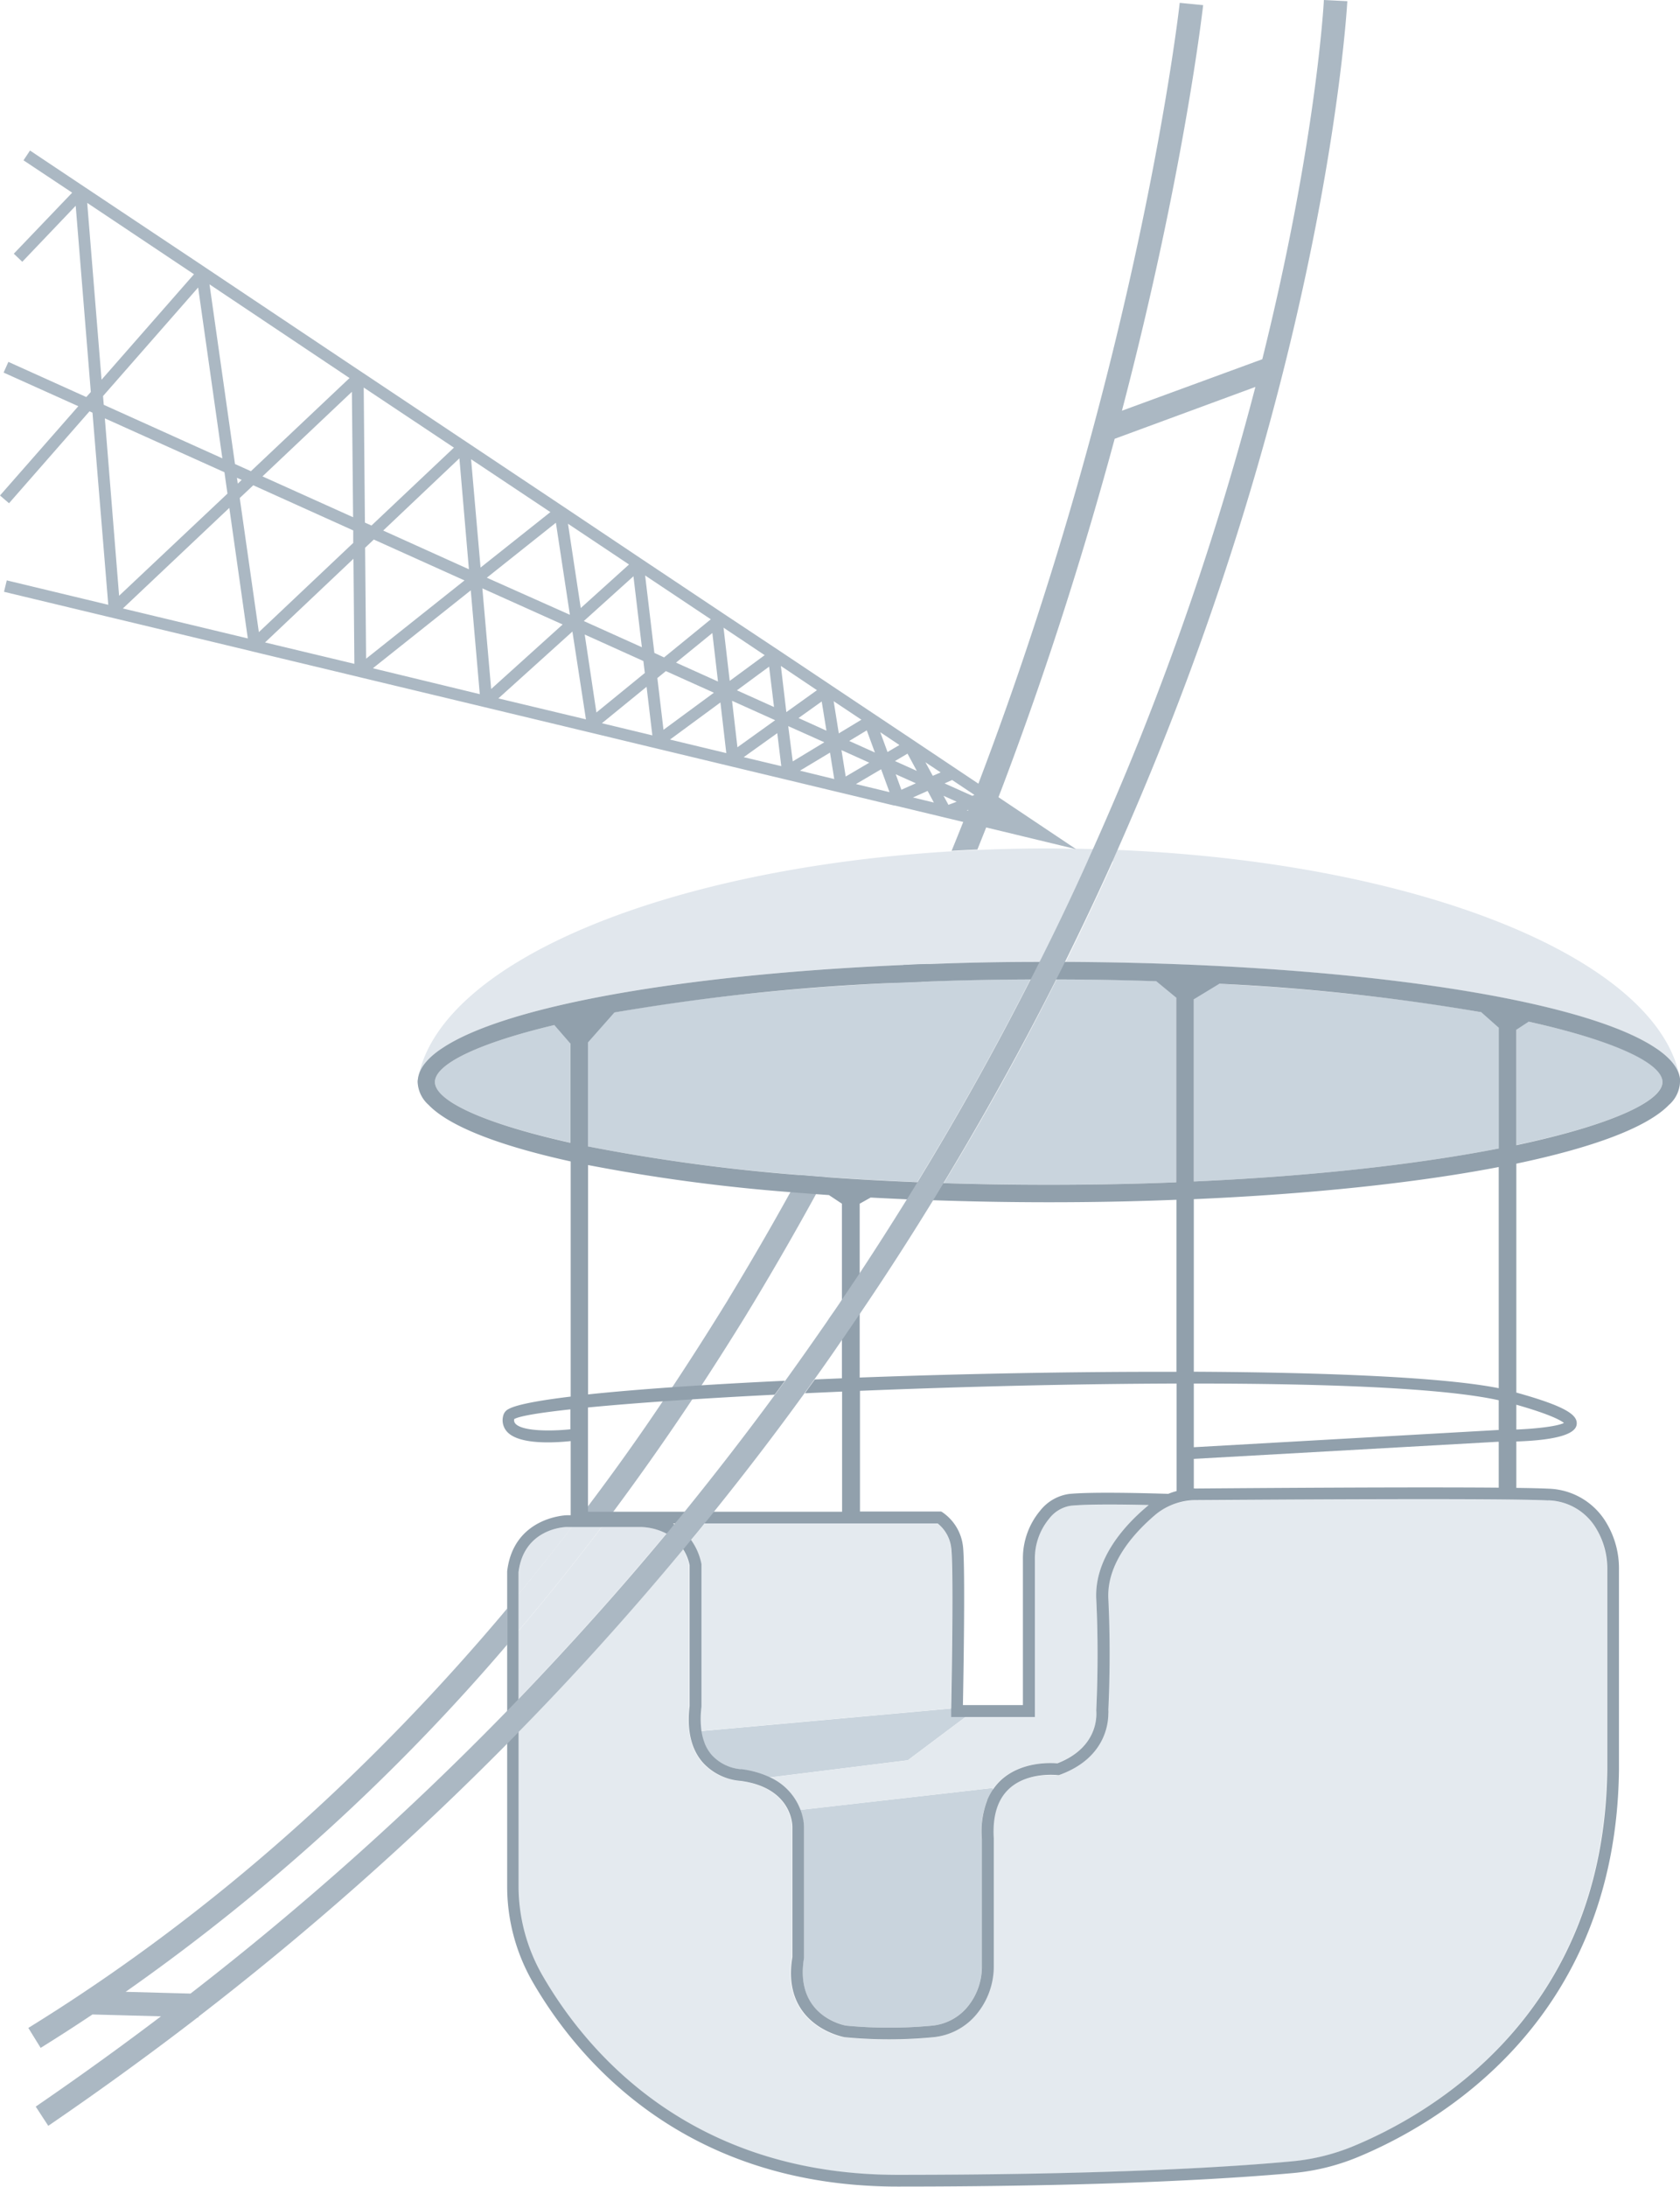 <svg xmlns="http://www.w3.org/2000/svg" viewBox="0 0 372.39 484.51">
    <defs>
        <style>
            .cls-1{fill:#abb8c3}.cls-2{fill:#e1e7ed}.cls-3{fill:#c9d4dd}.cls-4{fill:#e4eaef}.cls-5{fill:#91a0ac}
        </style>
    </defs>
    <g id="Слой_2" data-name="Слой 2">
        <g id="Слой_1-2" data-name="Слой 1">
            <path d="M182.89 260.76c-.67 1.24-1.38 2.52-2 3.79q-6.66 12.16-14.06 24.44c-.47.78-.94 1.53-1.4 2.31q-4.8 7.8-9.91 15.62c-.67 1-1.37 2.06-2.07 3.12a578.233 578.233 0 0 1-17.47 24.85c-.17.25-.38.51-.57.76-.45.62-.89 1.22-1.36 1.82-.17.25-.38.51-.55.76h-6.57c.23-.29.45-.56.66-.88.47-.57.89-1.14 1.33-1.71.52-.68 1-1.37 1.52-2.05q8.65-11.46 16.48-23.13c.7-1 1.41-2.07 2.1-3.11q5.69-8.61 11.05-17.26c.46-.78 1-1.56 1.43-2.34q7.2-11.85 13.72-23.65l2.08-3.8c1.77.17 3.7.33 5.59.46zM206.05 213.55l-1.79 4-5.85.23c.63-1.35 1.25-2.68 1.82-4 1.92-.1 3.87-.18 5.82-.23z" class="cls-1"/>
            <path d="M372.39 239.73a3.4 3.4 0 0 0 0-.71 6.1 6.1 0 0 0-.13-.7c-5.56-26.2-58-47.21-124.38-50-1.85-.08-3.72-.15-5.59-.21l-3.92-.07h-.45c-1.79 0-3.59-.06-5.41-.06-5.32 0-10.55.11-15.72.34-1.92.08-3.82.18-5.72.29-63.32 3.82-112.68 24.25-118.25 49.6a5.63 5.63 0 0 0-.18.91 2.81 2.81 0 0 0-.05.65 7.18 7.18 0 0 0 2.39 5 12.86 12.86 0 0 1-.1-1.77 21.43 21.43 0 0 1 3.06-10.71c13.7-9.28 52.59-16.35 102.37-18.5 1.92-.08 3.87-.16 5.82-.21q11.82-.44 24.31-.47c3.85-7.64 7.41-15.13 10.68-22.41 1.9 0 3.77.08 5.64.16q-4.92 10.88-10.53 22.28c63.12.28 114.64 8.16 130.86 19.15a21.34 21.34 0 0 1 3.02 10.71 12.83 12.83 0 0 1-.11 1.77 7.18 7.18 0 0 0 2.39-5.04z" class="cls-2"/>
            <path d="M336.11 225.77v27.91c20.79-4.36 32.39-9.64 32.39-14s-11.6-9.55-32.39-13.91zM96.41 239.73c0 4.15 10.71 9.17 30 13.43v-26.87c-19.29 4.26-30 9.28-30 13.44zM204.26 217.53l-5.85.23c-27.84 1.33-50.95 4.21-68.08 7.69V254a412.26 412.26 0 0 0 46.87 6.31c1.87.16 3.77.32 5.69.45q9.75.69 20.43 1.14a653.69 653.69 0 0 0 25.06-44.89q-12.55-.01-24.12.52zM234.21 217a639.377 639.377 0 0 1-25 45.13q11.16.34 23.21.36 14.79 0 28.26-.55v-44.41c-8.45-.34-17.26-.52-26.49-.55zM264.62 261.77c27.4-1.22 50.33-3.95 67.59-7.31V225c-17.26-3.36-40.19-6.09-67.59-7.31zM214 380.42l3.28-2.46-6.48.58-55.34 5-.57.05.23 2.59 1-.09a8.94 8.94 0 0 0 1.63 2.78 9.9 9.9 0 0 0 6.55 3.13h-.13l.32 2.58 6.2-.78 30.54-3.8zM220.37 398.72l-.27-2.29v-.29L177.42 401l-.89.1.3 2.58 1.26-.14a9.5 9.5 0 0 1 .11 1.26v29c-2.15 12.81 8.84 14.88 9.31 15a100.48 100.48 0 0 0 19.13 0 11.62 11.62 0 0 0 7.66-4 14 14 0 0 0 3.32-9.31v-28.1a19.29 19.29 0 0 1 1.16-8.49z" class="cls-3"/>
            <path d="M147.71 339.74q-15.25 18.38-32.76 36.63v-15.04q9.63-11.36 18.43-23h8a13 13 0 0 1 6.33 1.41z" class="cls-2"/>
            <path d="M133.38 338.29q-8.8 11.66-18.43 23v-8.11q6.12-7.41 11.86-14.92h6.58z" class="cls-2"/>
            <path d="M126.81 338.29q-5.75 7.52-11.86 14.92v-4.89c1.19-9.68 10.26-10 10.62-10z" class="cls-2"/>
            <path d="M353.93 338.88a12.74 12.74 0 0 0-10.74-6.44c-10.34-.54-62.56-.17-78.32 0h-.25a13.57 13.57 0 0 0-3.9.66l-.24.08a11.19 11.19 0 0 0-1.14.44 13.92 13.92 0 0 0-3.59 2.26c-4.85 4.18-10.56 10.76-10.19 18.41.65 13.09 0 24.44 0 24.61a4.27 4.27 0 0 1 0 .83c0 2.48-.9 9.9-10.64 13.53l-.3.11h-.32c-.07 0-6.67-.79-10.78 3.07-2.53 2.37-3.65 6-3.35 10.94v28.15a16.59 16.59 0 0 1-4 11 14.18 14.18 0 0 1-9.32 4.87 102 102 0 0 1-19.78 0c-.21 0-14.1-2.57-11.54-17.76v-28.85c0-.37 0-8.64-11.44-10.19a12.62 12.62 0 0 1-8.35-4c-2.58-2.95-3.58-7.19-3-12.58v-31.28a10.09 10.09 0 0 0-1.36-3.43 650.303 650.303 0 0 1-36.55 40.53v34.06a39.85 39.85 0 0 0 5.31 19.85c9.51 16.49 32.39 44.16 78.74 44.16 48 0 75.4-1.9 87.44-3a46.68 46.68 0 0 0 13.38-3.28c16.75-6.89 55.78-28.82 56.45-83.39v-44.5a17 17 0 0 0-2.22-8.86z" class="cls-4"/>
            <path d="M170.69 393.82a13 13 0 0 1 6.73 7.2l42.65-4.88v.29a12.27 12.27 0 0 1 1.7-2c4.49-4.19 11-3.91 12.55-3.77C243.92 387 243 379.3 243 379s.63-11.61 0-24.6c-.43-8.69 5.79-16 11.08-20.5.17-.15.34-.29.52-.42-5.55-.13-13.58-.23-17.32.16a7.44 7.44 0 0 0-4.74 2.83 13.8 13.8 0 0 0-3.19 9.1v34.87H214L201.23 390z" class="cls-4"/>
            <path d="M155.45 378.15a20.4 20.4 0 0 0 0 5.37l55.34-5c.22-11.14.49-32.17 0-35.63a8.15 8.15 0 0 0-3-5.38h-51.55c-1 1.25-2 2.48-3.06 3.73a13.56 13.56 0 0 1 2.26 5.31z" class="cls-4"/>
            <path d="M370 244.74a7.18 7.18 0 0 0 2.39-5 3.4 3.4 0 0 0 0-.71 6.1 6.1 0 0 0-.13-.7c-.54-2.1-2.31-4.13-5.17-6.06-16.22-11-67.74-18.87-130.86-19.15H230.43q-12.48 0-24.31.47c-2 0-3.9.13-5.82.21-49.78 2.15-88.67 9.22-102.37 18.5-2.8 1.88-4.55 3.85-5.12 5.91a5.63 5.63 0 0 0-.18.91 2.81 2.81 0 0 0-.05.65 7.18 7.18 0 0 0 2.39 5c4.58 4.79 15.68 9.07 31.53 12.56v52.1c-7.23.87-12.11 1.81-13.79 2.77a2.19 2.19 0 0 0-1.12 1.31 3.79 3.79 0 0 0 .78 3.68c2.58 2.89 10.15 2.52 14.13 2.1v16.43h-.9c-.12 0-11.76.38-13.18 12.41v69.8A42.46 42.46 0 0 0 118 439c9.79 17 33.33 45.46 81 45.46 48.13 0 75.6-1.91 87.68-3A49.1 49.1 0 0 0 300.8 478c17.23-7.09 57.37-29.64 58.06-85.77v-44.49a19.58 19.58 0 0 0-2.71-10.21 15.41 15.41 0 0 0-12.82-7.69c-1.56-.08-4.05-.14-7.22-.18v-10.28c8.59-.29 13.08-1.55 13.37-3.74.27-2-1.91-3.92-13.37-7.1v-50.72c17.13-3.59 29.08-8.06 33.89-13.08zm-33.89-16.59l2.73-1.79c19.07 4.24 29.66 9.24 29.66 13.37 0 4.31-11.6 9.59-32.39 14zm-71.49-6.75l5.66-3.44a474.86 474.86 0 0 1 58.07 6.31l3.86 3.42v26.77c-17.26 3.36-40.19 6.09-67.59 7.31zm0 44.29c26.25-1.14 49.49-3.64 67.59-7.12v49c-12.05-2.41-37.8-3.5-67.59-3.65zm0 40.85c29.66 0 55.38 1 67.59 3.7v6.6h-.28l-67.31 3.81zm-134.29-75.59l5.85-6.62a486.55 486.55 0 0 1 62.23-6.57l5.85-.23q11.58-.48 24.12-.52h5.85c7.64 0 15 .16 22.08.39l4.41 3.63v40.92q-13.45.55-28.26.55-12 0-23.21-.36-3-.09-5.93-.21-10.68-.43-20.43-1.14c-1.92-.13-3.82-.29-5.69-.45a412.26 412.26 0 0 1-46.87-6.34zM243 354.38c.64 13 0 24.23 0 24.6s.94 8-8.63 11.71c-1.57-.14-8.06-.42-12.55 3.77a12.27 12.27 0 0 0-1.7 2 13 13 0 0 0-1.32 2.47 19.29 19.29 0 0 0-1.16 8.49v28.07a14 14 0 0 1-3.32 9.31 11.62 11.62 0 0 1-7.66 4 100.48 100.48 0 0 1-19.13 0c-.47-.09-11.46-2.16-9.31-15v-29a9.5 9.5 0 0 0-.11-1.26 12.91 12.91 0 0 0-7.4-9.74 20.79 20.79 0 0 0-6.33-1.81h-.06a9.9 9.9 0 0 1-6.55-3.15 8.94 8.94 0 0 1-1.63-2.78 11.62 11.62 0 0 1-.65-2.55 20.4 20.4 0 0 1 0-5.37v-31.57a13.56 13.56 0 0 0-2.26-5.31 12.09 12.09 0 0 0-3.81-3.57l-.27-.16h58.69a8.15 8.15 0 0 1 3 5.38c.49 3.46.22 24.49 0 35.63V380.42h18.55v-34.87a13.8 13.8 0 0 1 3.19-9.1 7.44 7.44 0 0 1 4.74-2.83c3.74-.39 11.77-.29 17.32-.16-.18.13-.35.27-.52.42-5.36 4.55-11.58 11.81-11.12 20.5zM237 331a9.91 9.91 0 0 0-6.44 3.71 16.45 16.45 0 0 0-3.82 10.8v32.27h-13.3c.12-6.15.55-31.16 0-35.27a10.57 10.57 0 0 0-4.51-7.43l-.31-.19h-18v-26.74c22.63-.92 47.42-1.55 70.18-1.61v23.82a14.88 14.88 0 0 0-1.85.62c-4.6-.15-16.86-.48-21.95.02zm-46.44-25.83v-38.48l2.43-1.36c2.64.14 5.28.27 8 .39 2 .08 4 .16 6 .21 8.26.28 16.79.44 25.52.44 9.7 0 19.16-.18 28.26-.55v38.12c-22.77-.05-47.54.43-70.23 1.27zm-60.21 3.74v-50.78a398.06 398.06 0 0 0 44.79 6c1.87.15 3.77.31 5.69.44 1 .08 1.94.14 2.91.21l2.88 1.91v38.69l-6 .25c-.72 1-1.48 2-2.19 3.06l8.23-.37v26.62h-56.33v-23.1c10.34-1 24.81-2 41.37-2.83.78-1 1.52-2.06 2.29-3.09-17.32.82-32.6 1.86-43.66 3.03zm-33.94-69.18c0-3.9 9.4-8.55 26.47-12.62l3.55 4.09v22c-19.31-4.3-30.02-9.32-30.02-13.47zm17.83 75.69a1.11 1.11 0 0 1-.26-1c1.11-.67 5.54-1.41 12.45-2.16v4.42c-4.68.47-10.7.41-12.19-1.26zm228.95 17a12.74 12.74 0 0 1 10.74 6.44 17 17 0 0 1 2.33 8.86v44.47c-.67 54.57-39.7 76.5-56.45 83.39a46.68 46.68 0 0 1-13.38 3.28c-12 1.13-39.41 3-87.44 3-46.35 0-69.23-27.67-78.74-44.16a39.85 39.85 0 0 1-5.31-19.85v-69.52c1.19-9.68 10.26-10 10.62-10h15.81a13 13 0 0 1 6.34 1.45 9.71 9.71 0 0 1 3.78 3.57 10.09 10.09 0 0 1 1.36 3.43V378c-.63 5.39.37 9.63 3 12.58a12.62 12.62 0 0 0 8.35 4c11.41 1.55 11.44 9.82 11.44 10.19v28.83c-2.56 15.19 11.33 17.72 11.54 17.76a102 102 0 0 0 19.78 0 14.18 14.18 0 0 0 9.32-4.87 16.59 16.59 0 0 0 4-11v-28.18c-.3-4.89.82-8.57 3.35-10.94 4.11-3.86 10.71-3.08 10.78-3.07h.32l.3-.11c9.74-3.63 10.64-11 10.64-13.53a4.27 4.27 0 0 0 0-.83c0-.17.65-11.52 0-24.61-.37-7.65 5.34-14.23 10.19-18.41a13.92 13.92 0 0 1 3.59-2.26 11.19 11.19 0 0 1 1.14-.44l.24-.08a13.57 13.57 0 0 1 3.9-.66h.25c15.65-.1 67.87-.47 78.21.07zm-78.34-2.64h-.23v-6.55l67.38-3.79h.21v10.17c-19.34-.17-54.84.09-67.36.19zm81.83-14.52c-1.31.69-5.54 1.26-10.57 1.47v-5.5c7.62 2.17 9.89 3.49 10.57 4.05z" class="cls-5"/>
            <path d="M293.45 0c0 .5-1.72 31.69-13.65 79.59L248.69 91c13.85-52.87 17.93-89.31 18-89.86L261.5.63c-.08.77-8.86 79-44.63 173l-14.38-9.61-.64-.43-8.25-5.5-.18-.12-9.17-6.12-.82-.55-10.72-7.16-.95-.63-11.76-7.8-.32-.22-17.08-11.39-1.18-.79-16-10.71-1.26-.84-20-13.34-1.61-1.07L80.6 82.71l-1.18-.78L46 59.59l-1.19-.8-25.74-17.15-1.29-.86-11.13-7.43-1.44 2.17L16 42.69 3.06 56.21 4.94 58l11.84-12.41 3.35 41.26-1 1.12-17.27-7.79L.8 82.55 17.36 90 0 109.78l2 1.72 17.84-20.37.66.3L24 134l-22.5-5.41-.61 2.53 23.29 5.59.81.19 30.35 7.28 1.16.29 22.07 5.29 1.48.36 26.53 6.36 1.54.37 22.12 5.31.63.15 14 3.37.84.2 15.54 3.73.74.18 11.47 2.75.63.15 11.2 2.69 1.14.27 11.74 2.82h.17l10.2 2.45 1.32.32 3.65.87c-.84 2.11-1.69 4.24-2.58 6.4 1.9-.11 3.8-.21 5.72-.29l1.95-4.89 19.35 4.67.58.14-.21-.14-17-11.37c.15-.39.28-.75.44-1.14 10.66-28 18.92-54.64 25.32-78.27l31.19-11.49c-3 11.5-6.56 23.89-10.81 37s-9.19 26.89-14.92 41.21q-4.68 11.66-10.27 24.17c-.39.86-.78 1.72-1.17 2.6-3.27 7.28-6.83 14.77-10.68 22.41-.63 1.3-1.3 2.6-2 3.93a653.69 653.69 0 0 1-25.06 44.89c-.78 1.27-1.56 2.55-2.36 3.82q-5 8.07-10.42 16.3-1.92 2.88-3.9 5.8c-.91 1.4-1.88 2.78-2.86 4.18-.52.81-1.07 1.59-1.62 2.37q-4 5.76-8.16 11.54c-.77 1-1.51 2.06-2.29 3.09q-9.48 12.9-20 25.89c-.7.88-1.4 1.73-2.12 2.59a.27.27 0 0 1-.14.16c-.55.68-1.08 1.37-1.65 2q-15.25 18.38-32.76 36.63c-.86.88-1.7 1.78-2.59 2.67a673.73 673.73 0 0 1-70.26 62.72l-14.38-.39a454 454 0 0 0 84.64-77v-8c-29.22 34.81-64.28 67.12-106.21 93l2.73 4.42c3.9-2.42 7.71-4.88 11.48-7.4l15.19.41q-13.38 10.14-27.76 20L10.7 471q17.23-11.78 33.09-24H44v-.19a680.2 680.2 0 0 0 68.29-60.35c.89-.88 1.74-1.77 2.6-2.65 13.16-13.41 25.32-27 36.55-40.53.6-.7 1.14-1.37 1.69-2.05 1.07-1.25 2.07-2.48 3.06-3.73.73-.86 1.42-1.73 2.09-2.59q10.58-13.14 20.05-26.23c.71-1 1.47-2 2.19-3.06 2.06-2.88 4.06-5.73 6-8.59.44-.63.88-1.22 1.27-1.85.57-.8 1.12-1.61 1.64-2.39.36-.49.67-1 1-1.46 5.82-8.55 11.25-17 16.4-25.39.78-1.28 1.56-2.55 2.31-3.82a673.336 673.336 0 0 0 25-45.13c.65-1.3 1.3-2.57 1.93-3.87q5.63-11.39 10.53-22.28c.36-.86.75-1.72 1.12-2.55q5.17-11.7 9.56-22.64C294.72 72.4 298.6 1 298.65.26zM78.27 114.6l-20.09-9.05L78 86.81zm-.79-30.84L55.62 104.4l-3.53-1.59L46.44 63zm-23.9 22.57l-.87.82-.19-1.29zM19.33 44.95L43 60.76 22.51 84.13zM23 89.69l-.16-1.94L43.92 63.7l5.37 37.85L23 89.69zm.24 3l26.51 11.94.67 4.74L26.4 132zm4 42.12l23.59-22.28 4.1 28.92zm25.9-24.47l3-2.82 22.16 10v2.77l-20.92 19.77zm5.61 32l19.6-18.54.2 23.28zm135.18 24.39l-5.69-2.56 3.89-2.35zm-10.74-4.84l-6.19-2.8 5.14-3.67zm-11.62-5.24l-8.22-3.7 7.13-5.25zM159.15 151l-9.3-4.19 8.05-6.56zm-16.87-7.6l-12.87-5.8 11-9.92zm-2.85-18.33l-10.7 9.65-2.83-18.68zm-13.11 11.14L107.91 128l15.31-12.18zm-22.38-10.08l-19-8.58 16.89-16zM80.62 85.86l20 13.32-18.28 17.26-1.45-.65zm.31 35.5l1.93-1.82 20.1 9.06-21.81 17.34zm1.72 26.7l21.7-17.26 2 23zm23.87-22.31l-2.1-24L122 113.46zm.4 4.61l17.8 8-15.85 14.3zm3.55 24.38l16.41-14.81 3 19.45zm19.14-14.15l13 5.87.32 2.65-10.73 8.75zm3.81 19.65l9.9-8.07 1.28 10.76zm11.63-15.55L143 127.5l14.56 9.71-10.36 8.45-2.15-1zm.66 5.54l1.89-1.54 10.64 4.79-11.17 8.22zm2.8 13.63l11.18-8.22 1.3 11.22zm13.24-13l-1.37-11.79 9.12 6.09zm.52 4.41l9.55 4.3-8.36 6zm2.58 12.49l7.44-5.32.89 7.31zm8.24-20.21l8 5.37-6.79 4.86zm1.63 13.33l8 3.58-7 4.24zm2.6 9.87l6.66-4 .94 5.86zm8.61-8.26l-1.14-7.13 6.15 4.1zm.59 3.71l6.16 2.78-5.22 3.07zm3.21 7.52l5.58-3.28 1.86 5.07zm7-7.1l-1.61-4.39 4.25 2.84zm1.65 2l2.78-1.64 2.06 3.82zm.17 2.93l4.46 2-3.21 1.43zm3.81 5.14l3.26-1.45 1.38 2.57zm4.4-4.8l-1.63-3 3.38 2.25zm7.82 7.74l-.28-.07.37-.14a.56.56 0 0 0-.13.29zm-4.35-1.31l-1.08-2 2.9 1.31zm-.86-4.75l1.68-.75 4.89 3.26v.08l-.43.16z" class="cls-1"/>
        </g>
    </g>
</svg>
